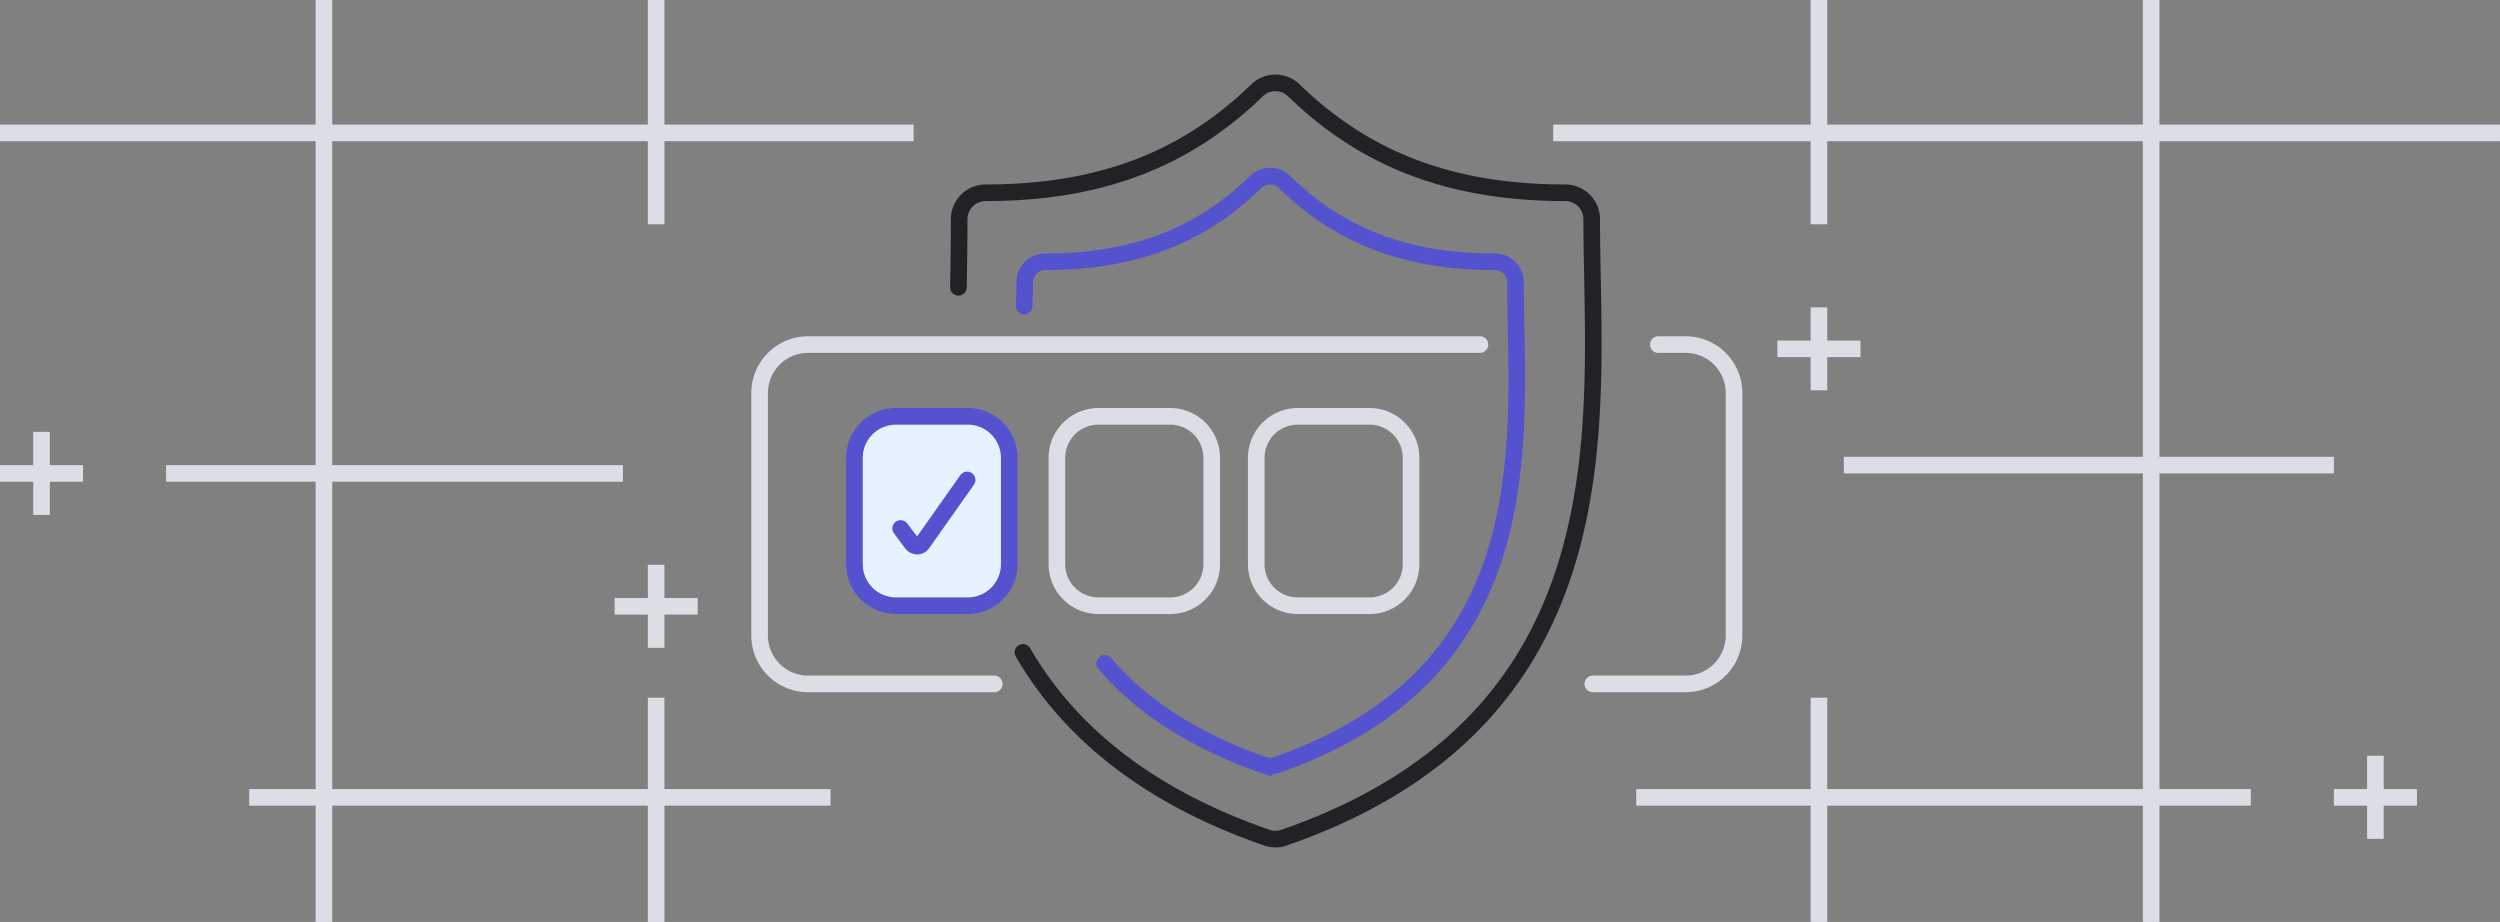 <svg xmlns="http://www.w3.org/2000/svg" width="301" height="111"><rect width="100%" height="100%" fill="#808080" stroke="none"/><path data-name="Прямоугольник 538 копия 4" d="M258 111V97h-38v14h-2V97h-21v-2h21V84h2v11h38V57h-36v-2h36V17h-38v10h-2V17h-31v-2h31V0h2v15h38V0h2v15h41v2h-41v38h21v2h-21v38h11v2h-11v14zm-180 0V97H40v14h-2V97h-8v-2h8V58H20v-2h18V17H0v-2h38V0h2v15h38V0h2v15h30v2H80v10h-2V17H40v39h35v2H40v37h38V84h2v11h20v2H80v14zm207-10v-4h-4v-2h4v-4h2v4h4v2h-4v4zM78 78v-4h-4v-2h4v-4h2v4h4v2h-4v4zM4 62v-4H0v-2h4v-4h2v4h4v2H6v4zm214-15v-4h-4v-2h4v-4h2v4h4v2h-4v4z" fill="#dbdee5"/><g data-name="Группа 90" stroke-width="2"><path data-name="Прямоугольник, скругл. углы 662" d="M119.713 82.344H97.294a5.837 5.837 0 01-5.837-5.837V47.322a5.837 5.837 0 015.837-5.837h80.89m21.485 0h3.274a5.837 5.837 0 015.837 5.837v29.185a5.837 5.837 0 01-5.837 5.837h-11.169" fill="none" stroke="#dbdee5" stroke-linecap="round"/><path data-name="Forma 1" d="M123.165 78.55c5.23 9 14.259 17.067 29.353 22.3a3.185 3.185 0 002.088 0c38.162-13.221 37.564-44.551 37.128-67.427-.047-2.458-.092-4.78-.092-7.027a3.187 3.187 0 00-3.188-3.187c-13.635 0-24.016-3.917-32.669-12.327a3.188 3.188 0 00-4.445 0c-8.652 8.41-19.032 12.327-32.666 12.327a3.187 3.187 0 00-3.188 3.187c0 2.247-.044 5.737-.091 8.2" fill="none" stroke="#212225" stroke-linecap="round"/><path data-name="Forma 1 копия" d="M133.009 79.875c4.006 4.736 10.191 9.116 19.1 12.219a2.459 2.459 0 001.62 0c29.611-10.315 29.147-34.759 28.808-52.607-.036-1.918-.071-3.73-.071-5.482a2.48 2.48 0 00-2.474-2.486c-10.58 0-18.635-3.056-25.349-9.617a2.464 2.464 0 00-3.449 0c-6.714 6.561-14.767 9.617-25.346 9.617a2.48 2.48 0 00-2.474 2.486c0 1.753-.034.915-.071 2.833" fill="none" stroke="#5452ce" stroke-linecap="round"/><g data-name="Сгруппировать 890"><path data-name="Прямоугольник, скругл. углы 3 копия 2" d="M132.271 72.927a5 5 0 01-5.019-4.985V55.115a5 5 0 015.019-4.988h8.6a5 5 0 015.019 4.988v12.827a5 5 0 01-5.019 4.988zm24 0a5 5 0 01-5.019-4.985V55.115a5 5 0 015.019-4.988h8.6a5 5 0 015.019 4.988v12.827a5 5 0 01-5.019 4.988z" fill="none" stroke="#dbdee5"/><path data-name="Прямоугольник, скругл. углы 3 копия 3" d="M107.894 72.927a5 5 0 01-5.019-4.985V55.115a5 5 0 015.019-4.988h8.6a5 5 0 015.019 4.988v12.827a5 5 0 01-5.019 4.988z" fill="#e6f2ff" stroke="#5452ce"/><path data-name="Shape 1749" d="M116.439 57.787l-5.369 7.612a.753.753 0 01-.63.354.865.865 0 01-.64-.31l-1.362-1.814" fill="none" stroke="#5452ce" stroke-linecap="round" stroke-linejoin="round"/></g></g></svg>
